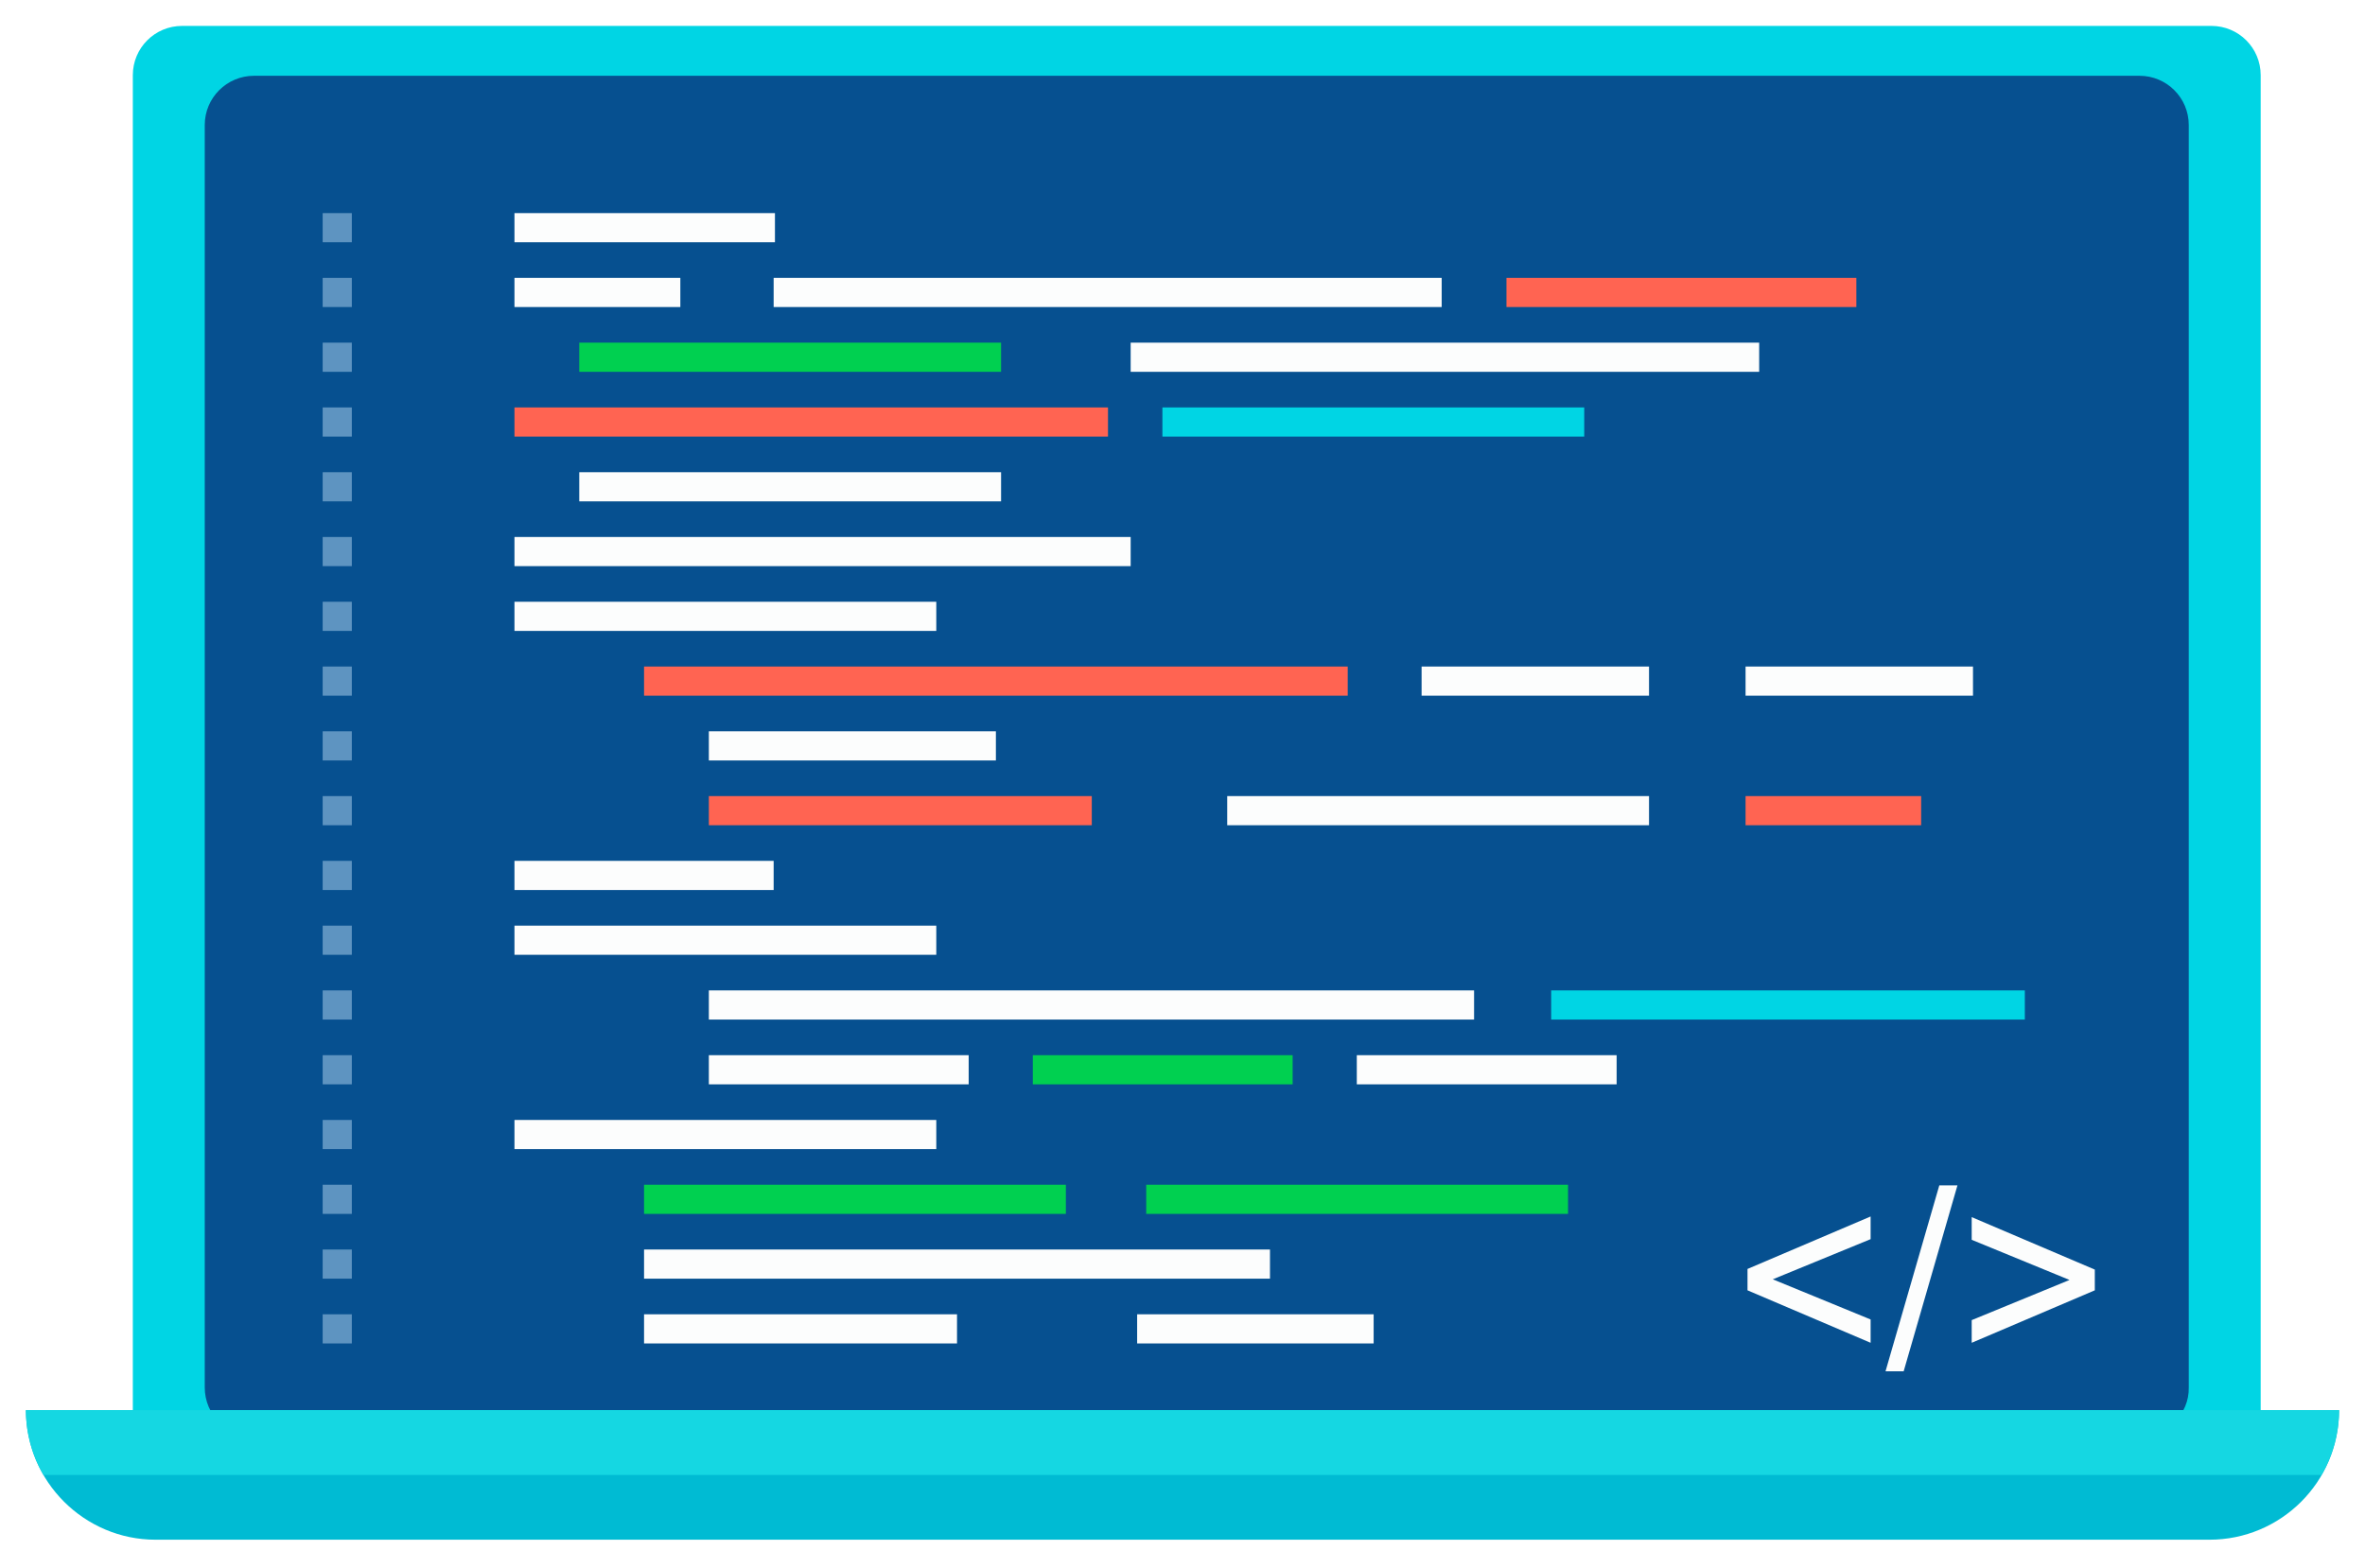 <svg width="365" height="242" viewBox="0 0 365 242" fill="none" xmlns="http://www.w3.org/2000/svg">
<g clip-path="url(#clip0_1_191)" filter="url(#filter0_d_1_191)">
<path d="M341.3 225.4H28.1C23.9 225.4 20.5 222 20.5 217.8V7.6C20.5 3.4 23.9 0 28.1 0H341.3C345.5 0 348.9 3.4 348.9 7.6V217.7C349 222 345.5 225.4 341.3 225.4Z" fill="#00D5E4"/>
<path d="M330.2 217.8H39.2C35 217.8 31.6 214.4 31.6 210.2V15.3C31.6 11.1 35 7.7 39.2 7.7H330.2C334.4 7.7 337.8 11.1 337.8 15.3V210.2C337.9 214.3 334.4 217.8 330.2 217.8Z" fill="#065090"/>
<path d="M119.6 28.9H79.4V33.4H119.6V28.9Z" fill="#FCFDFD"/>
<path d="M105 38.9H79.4V43.4H105V38.9Z" fill="#FCFDFD"/>
<path d="M222.5 38.9H119.4V43.4H222.5V38.9Z" fill="#FCFDFD"/>
<path d="M286.5 38.9H232.5V43.4H286.5V38.9Z" fill="#FF6452"/>
<path d="M154.5 48.9H89.4V53.4H154.5V48.9Z" fill="#00D050"/>
<path d="M271.5 48.9H174.5V53.4H271.5V48.9Z" fill="#FCFDFD"/>
<path d="M171 58.9H79.4V63.4H171V58.9Z" fill="#FF6452"/>
<path d="M244.5 58.9H179.4V63.4H244.5V58.9Z" fill="#00D5E4"/>
<path d="M154.5 68.9H89.4V73.4H154.5V68.9Z" fill="#FCFDFD"/>
<path d="M174.5 78.9H79.4V83.4H174.5V78.9Z" fill="#FCFDFD"/>
<path d="M144.5 88.9H79.4V93.4H144.5V88.9Z" fill="#FCFDFD"/>
<path d="M208 98.9H99.4V103.4H208V98.9Z" fill="#FF6452"/>
<path d="M254.5 98.9H219.4V103.4H254.5V98.9Z" fill="#FCFDFD"/>
<path d="M304.5 98.9H269.4V103.4H304.5V98.9Z" fill="#FCFDFD"/>
<path d="M153.7 108.9H109.4V113.4H153.7V108.9Z" fill="#FCFDFD"/>
<path d="M168.5 118.9H109.4V123.4H168.5V118.9Z" fill="#FF6452"/>
<path d="M254.5 118.9H189.4V123.4H254.5V118.9Z" fill="#FCFDFD"/>
<path d="M296.5 118.9H269.4V123.4H296.5V118.9Z" fill="#FF6452"/>
<path d="M119.4 128.9H79.4V133.4H119.4V128.9Z" fill="#FCFDFD"/>
<path d="M144.5 138.9H79.4V143.4H144.5V138.9Z" fill="#FCFDFD"/>
<path d="M227.5 148.9H109.4V153.4H227.5V148.9Z" fill="#FCFDFD"/>
<path d="M312.5 148.9H239.4V153.4H312.5V148.9Z" fill="#00D5E4"/>
<path d="M149.5 158.9H109.4V163.4H149.5V158.9Z" fill="#FCFDFD"/>
<path d="M199.5 158.9H159.4V163.4H199.5V158.9Z" fill="#00D050"/>
<path d="M249.5 158.9H209.4V163.4H249.5V158.9Z" fill="#FCFDFD"/>
<path d="M144.5 168.9H79.4V173.4H144.5V168.9Z" fill="#FCFDFD"/>
<path d="M164.5 178.9H99.4V183.4H164.5V178.9Z" fill="#00D050"/>
<path d="M242 178.9H176.9V183.4H242V178.9Z" fill="#00D050"/>
<path d="M212 198.9H175.5V203.4H212V198.9Z" fill="#FCFDFD"/>
<path d="M196 188.9H99.4V193.4H196V188.9Z" fill="#FCFDFD"/>
<path d="M54.3 28.9H49.8V33.4H54.3V28.9Z" fill="#5E94C1"/>
<path d="M54.3 38.9H49.8V43.4H54.3V38.9Z" fill="#5E94C1"/>
<path d="M54.3 48.9H49.8V53.4H54.3V48.9Z" fill="#5E94C1"/>
<path d="M54.3 58.9H49.8V63.4H54.3V58.9Z" fill="#5E94C1"/>
<path d="M54.3 68.9H49.8V73.4H54.3V68.9Z" fill="#5E94C1"/>
<path d="M54.3 78.9H49.8V83.4H54.3V78.9Z" fill="#5E94C1"/>
<path d="M54.3 88.9H49.8V93.4H54.3V88.9Z" fill="#5E94C1"/>
<path d="M54.3 98.9H49.8V103.4H54.3V98.9Z" fill="#5E94C1"/>
<path d="M54.3 108.9H49.8V113.4H54.3V108.9Z" fill="#5E94C1"/>
<path d="M54.3 118.9H49.8V123.4H54.3V118.9Z" fill="#5E94C1"/>
<path d="M54.3 128.9H49.8V133.4H54.3V128.9Z" fill="#5E94C1"/>
<path d="M54.3 138.9H49.8V143.4H54.3V138.9Z" fill="#5E94C1"/>
<path d="M54.3 148.9H49.8V153.4H54.3V148.9Z" fill="#5E94C1"/>
<path d="M54.3 158.9H49.8V163.4H54.3V158.9Z" fill="#5E94C1"/>
<path d="M54.3 168.9H49.8V173.4H54.3V168.9Z" fill="#5E94C1"/>
<path d="M54.3 178.9H49.8V183.4H54.3V178.9Z" fill="#5E94C1"/>
<path d="M54.3 188.9H49.8V193.4H54.3V188.9Z" fill="#5E94C1"/>
<path d="M54.3 198.9H49.8V203.4H54.3V198.9Z" fill="#5E94C1"/>
<path d="M147.7 198.9H99.4V203.4H147.7V198.9Z" fill="#FCFDFD"/>
<path d="M288.7 203.3L269.7 195.2V191.9L288.7 183.8V187.3L273.6 193.5L288.7 199.7V203.3Z" fill="#FCFDFD"/>
<path d="M302.1 179L293.8 207.7H291L299.3 179H302.1Z" fill="#FCFDFD"/>
<path d="M323.3 195.2L304.3 203.3V199.8L319.4 193.6L304.3 187.4V183.9L323.3 192V195.2Z" fill="#FCFDFD"/>
<path d="M341 233.7H24C13 233.7 4 224.7 4 213.7H361C361 224.8 352 233.7 341 233.7Z" fill="#00BBD3"/>
<g opacity="0.1">
<g opacity="0.1">
<path opacity="0.1" d="M133.4 217.8L208 7.6H179.7L105.1 217.8H133.4Z" fill="white"/>
</g>
<g opacity="0.1">
<path opacity="0.1" d="M39.3 217.8H52.6L127.2 7.6H39.3C35.1 7.6 31.7 11 31.7 15.2V210.1C31.6 214.3 35.1 217.8 39.3 217.8Z" fill="white"/>
</g>
<g opacity="0.1">
<path opacity="0.1" d="M291.6 217.8H330.3C334.5 217.8 337.9 214.4 337.9 210.2V87.4L291.6 217.8Z" fill="white"/>
</g>
</g>
<g opacity="0.1">
<g opacity="0.1">
<path opacity="0.1" d="M188.3 217.8H240.2L314.8 7.6H262.9L188.3 217.8Z" fill="white"/>
</g>
</g>
<path d="M358.3 223.7C360 220.8 361 217.3 361 213.7H4C4 217.3 5 220.8 6.7 223.7H358.3Z" fill="#15D7E2"/>
</g>
<defs>
<filter id="filter0_d_1_191" x="0" y="0" width="365" height="241.7" filterUnits="userSpaceOnUse" color-interpolation-filters="sRGB">
<feFlood flood-opacity="0" result="BackgroundImageFix"/>
<feColorMatrix in="SourceAlpha" type="matrix" values="0 0 0 0 0 0 0 0 0 0 0 0 0 0 0 0 0 0 127 0" result="hardAlpha"/>
<feOffset dy="4"/>
<feGaussianBlur stdDeviation="2"/>
<feComposite in2="hardAlpha" operator="out"/>
<feColorMatrix type="matrix" values="0 0 0 0 0 0 0 0 0 0 0 0 0 0 0 0 0 0 0.25 0"/>
<feBlend mode="normal" in2="BackgroundImageFix" result="effect1_dropShadow_1_191"/>
<feBlend mode="normal" in="SourceGraphic" in2="effect1_dropShadow_1_191" result="shape"/>
</filter>
<clipPath id="clip0_1_191">
<rect width="357" height="233.7" fill="white" transform="translate(4)"/>
</clipPath>
</defs>
</svg>
